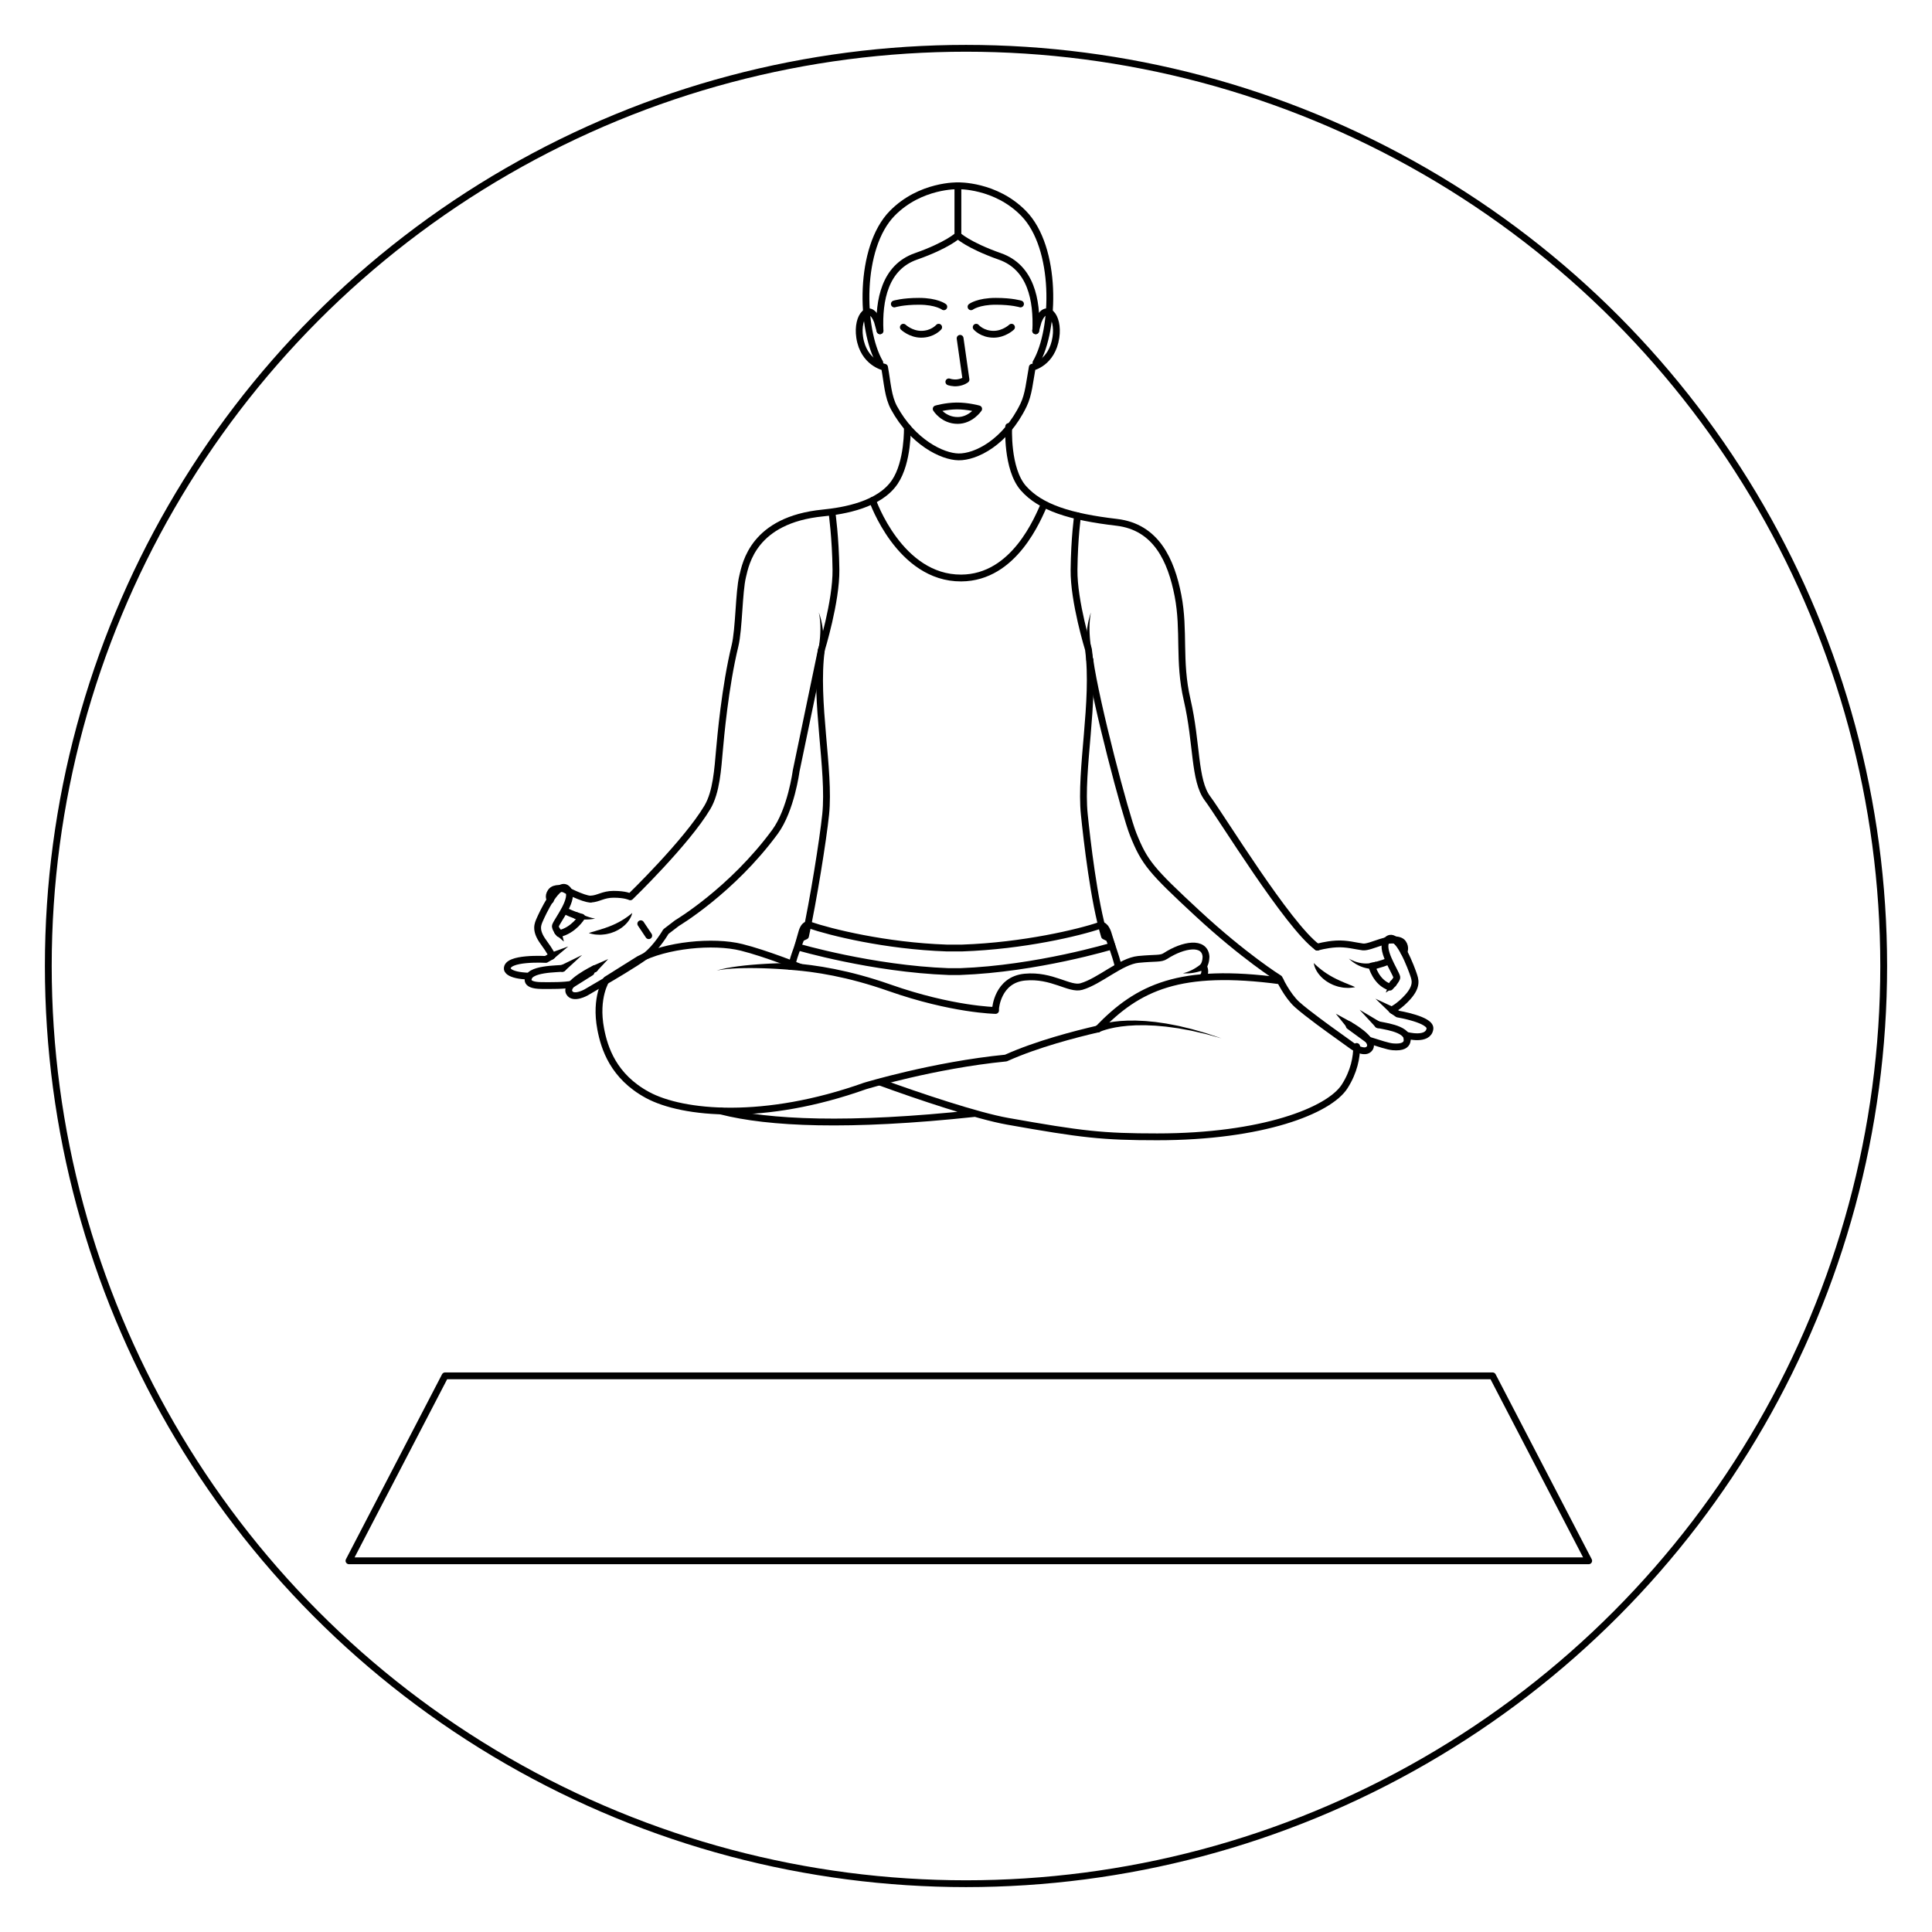 <svg xmlns="http://www.w3.org/2000/svg" viewBox="0 0 1133.858 1133.858">
  <path fill="none" stroke="#000" stroke-width="4" stroke-linecap="round" stroke-linejoin="round" stroke-miterlimit="10" d="M813.784 552.026s7.339-1.739 9.553 1.42c1.95 2.777.573 5.304.573 5.304M516.347 212.86c-11.36-19.595-12.448-67.529 7.295-87.667 16.514-16.833 38.531-16.16 38.531-16.16v29.088s-5.914 5.771-24.657 12.361c-18.147 6.381-21.884 25.594-21.054 43.624M607.996 212.86c11.36-19.595 12.45-67.529-7.295-87.667-16.51-16.833-38.526-16.16-38.526-16.16v29.088s5.915 5.771 24.652 12.361c18.147 6.381 21.886 25.594 21.056 43.624M376.058 542.128l4.675 7.004M591.985 250.329s-1.359 24.861 8.646 36.199c10.005 11.34 27.492 16.838 54.693 20.01 23.254 2.712 32.017 22.344 36.021 43.023 3.999 20.677.083 38.333 5.337 61.029 5.979 25.812 4.004 47.359 12.007 58.028 8.003 10.672 47.059 74.579 64.403 87.253M469.759 567.698s-20.455-8.203-34.509-11.705c-16.723-4.162-44.53-1.407-60.317 7.056l-19.083 11.964s-6.831 10.266-3.307 28.86c2.119 11.177 7.341 27.861 27.492 38.769 20.644 11.171 68.487 15.772 127.546-5.274 0 0 40.327-12.254 82.762-16.423l.317-.143c18.004-8.064 40.302-13.809 53.703-16.929"/>
  <path fill="none" stroke="#000" stroke-width="4" stroke-linecap="round" stroke-linejoin="round" stroke-miterlimit="10" d="M584.294 591.844s1.159-16.857 17.17-18.388c16.006-1.526 26.176 7.549 33.181 5.535 10.765-3.107 23.206-14.929 33.459-15.93 10.257-1.001 13.049-.176 15.841-1.98 10.661-6.9 22.993-8.757 23.827.171 0 0 .178 3.398-1.581 5.956 0 0 1.229 1.394.76 3.969-.156.864-.499 1.678-1.672 2.582M512.096 293.699s15.833 45.706 52.015 45.522c31.392-.161 45.17-35.46 48.67-43.131M584.294 591.844v1.168s-25.351-.334-62.369-13.34c-23.805-8.364-43.403-11.442-58.312-12.517M751.461 575.656c-59.031-7.886-83.462 3.674-107.098 28.217M516.473 635.076c22.594 8.275 57.156 19.832 74.813 22.969 43.759 7.779 55.779 9.141 87.882 9.141 61.532 0 100.888-15.368 109.977-29.585 5.567-8.707 7.078-17.168 7.056-23.449M423.291 652.089c27.607 7.054 74.499 9.358 148.993 1.361"/>
  <path d="M771.054 565.19l.244.248.679.667 1.068.977c.401.374.893.757 1.394 1.187.521.413 1.065.868 1.669 1.308.307.215.605.451.916.682l.981.669c.642.478 1.378.872 2.07 1.34.722.425 1.465.844 2.204 1.265.768.375 1.512.796 2.275 1.161.78.327 1.518.73 2.267 1.053a47.32 47.32 0 012.179.943l2.008.803c.624.268 1.199.536 1.726.719.524.188.98.394 1.359.555.758.328 1.196.564 1.196.564s-.468.113-1.295.226c-.413.054-.92.129-1.5.167-.584.069-1.239.078-1.953.041-.714-.034-1.495-.065-2.313-.163-.81-.139-1.667-.3-2.551-.496-.877-.216-1.763-.534-2.663-.85-.898-.325-1.758-.795-2.64-1.207-.838-.5-1.684-.995-2.46-1.565-.76-.595-1.521-1.158-2.159-1.827-.672-.624-1.25-1.3-1.769-1.96-.523-.654-.948-1.332-1.322-1.955a14.355 14.355 0 01-.869-1.793c-.247-.531-.374-1.047-.5-1.445-.219-.825-.241-1.314-.241-1.314z"/>
  <path fill="none" stroke="#000" stroke-width="4" stroke-linecap="round" stroke-linejoin="round" stroke-miterlimit="10" d="M772.804 555.652l.287.217s5.215-1.546 11.134-1.874c6.244-.348 11.247 1.196 15.65 1.748 4.408.549 16.914-6.917 20.045-2.968"/>
  <path d="M707.281 568.885l-.146.066-.43.188c-.356.147-.857.344-1.461.549a30.104 30.104 0 01-4.465 1.162c-.816.153-1.64.259-2.409.324-.768.07-1.485.101-2.097.093a15.643 15.643 0 01-1.469-.053l-.551-.038.536-.134c.341-.078.822-.206 1.388-.394a19.808 19.808 0 001.891-.705 22.881 22.881 0 002.064-.988 27.196 27.196 0 003.557-2.265c.455-.339.816-.637 1.058-.843.123-.105.212-.184.259-.232l.095-.087a2.028 2.028 0 112.217 3.338l-.037.019zM339.223 535.585s.569.286 1.489.698c.91.41 2.139.93 3.391 1.396 1.251.467 2.528.871 3.509 1.094.979.228 1.663.283 1.663.283s-.654.196-1.688.342c-1.031.15-2.424.238-3.817.253a59.17 59.17 0 01-5.599-.207l-.056-.005a2.04 2.04 0 111.108-3.854zM371.04 535.807s-.061.486-.346 1.292c-.159.387-.328.892-.62 1.401a14.426 14.426 0 01-1.022 1.716c-.432.586-.911 1.231-1.495 1.834-.287.307-.599.607-.913.923-.322.303-.68.577-1.033.874-.697.612-1.513 1.096-2.326 1.623-.832.486-1.717.914-2.605 1.323-.919.325-1.82.72-2.749.948-.928.226-1.841.466-2.737.588-.899.11-1.77.189-2.59.249-.826.011-1.607-.029-2.321-.065l-1.023-.074c-.324-.041-.632-.108-.919-.157-.574-.094-1.072-.218-1.479-.311-.814-.193-1.269-.35-1.269-.35s.46-.192 1.247-.446c.394-.124.868-.285 1.409-.421.542-.131 1.142-.338 1.79-.547.648-.205 1.349-.393 2.081-.602a47.145 47.145 0 012.263-.73c.781-.241 1.552-.578 2.361-.828.799-.281 1.576-.638 2.378-.937.781-.339 1.553-.699 2.317-1.046.729-.406 1.504-.723 2.185-1.142l1.039-.575c.33-.203.647-.411.972-.598.644-.38 1.22-.791 1.778-1.154.534-.387 1.059-.724 1.489-1.064l1.146-.885.731-.61.261-.229z"/>
  <path fill="none" stroke="#000" stroke-width="4" stroke-linecap="round" stroke-linejoin="round" stroke-miterlimit="10" d="M346.721 527.641c4.44-.135 7.139-2.792 13.392-2.792 7.004 0 9.788 1.485 9.788 1.485s33.037-31.934 45.261-52.535c5.326-8.976 6.092-22.67 7.091-33.676.647-7.078 3.211-36.826 9.104-61.135 2.404-9.92 2.247-31.5 4.482-40.695 1.813-7.48 6.318-33.2 47.113-37.239 12.534-1.24 33.198-4.84 42.189-18.175 7.942-11.781 7.378-32.092 7.378-32.092"/>
  <path fill="none" stroke="#000" stroke-width="4" stroke-linecap="round" stroke-linejoin="round" stroke-miterlimit="10" d="M464.974 565.835c.504-3.843 5.165-15.248 5.165-15.248l2.608-1.233c4.542-20.72 10.304-56.589 11.827-71.398 2.671-26.013-6.618-66.309-2.529-96.53 0 0 8.783-28.399 8.559-47.074-.226-18.981-2.328-33.543-2.328-33.543"/>
  <path d="M463.802 569.176s-2.672-.238-6.73-.483c-4.05-.248-9.461-.485-14.876-.533-1.355-.023-2.707-.007-4.04 0-1.334-.005-2.642.056-3.913.08-1.27.03-2.492.114-3.657.164-1.163.06-2.256.17-3.271.243-1.016.071-1.934.214-2.757.3-.824.083-1.534.198-2.118.304l-1.843.311 1.807-.48c.575-.16 1.276-.341 2.091-.5.813-.162 1.727-.391 2.735-.556 1.008-.167 2.099-.379 3.259-.547 1.161-.158 2.384-.356 3.655-.504 1.27-.142 2.584-.324 3.921-.443 1.337-.131 2.696-.273 4.057-.375a298.391 298.391 0 0114.998-.843c4.09-.129 6.846-.139 6.846-.139h.007a2.002 2.002 0 01.014 4.004 1.141 1.141 0 01-.185-.003zM643.54 602.051s.245-.107.857-.329c.305-.119.639-.219 1.039-.345.4-.127.859-.273 1.372-.397 1.024-.291 2.272-.554 3.7-.842 1.434-.228 3.045-.54 4.813-.692.883-.082 1.8-.214 2.752-.263l2.945-.16c1.01-.079 2.047-.034 3.106-.053 1.059.011 2.141-.043 3.237.023 2.192.123 4.461.141 6.745.41l3.452.329c1.155.118 2.304.318 3.458.474l3.451.498 3.395.646 3.337.643c1.1.208 2.168.505 3.229.748 2.111.528 4.168.958 6.083 1.508l5.391 1.553c1.676.455 3.184.964 4.519 1.419l3.462 1.16 3.014 1.01-3.065-.846-3.515-.97c-1.355-.382-2.883-.807-4.578-1.17l-5.445-1.254c-1.931-.444-4-.76-6.119-1.17-1.064-.183-2.136-.421-3.237-.568l-3.335-.457-3.385-.456-3.427-.306c-1.144-.092-2.283-.228-3.424-.282l-3.402-.139c-2.251-.144-4.466-.039-6.604-.045-1.07-.007-2.117.104-3.143.148-1.024.074-2.031.083-2.998.213l-2.823.307c-.911.096-1.777.271-2.614.394-1.679.234-3.177.614-4.51.898-1.317.342-2.458.647-3.366.96-.909.286-1.625.576-2.039.747-.4.165-.679.302-.679.302a2 2 0 11-1.764-3.592l.07-.033.045-.021zM807.613 568.533l-.224.029c-.183.028-.389.042-.654.061-.524.023-1.255.046-2.107-.025a18.59 18.59 0 01-2.849-.428 16.33 16.33 0 01-1.546-.413c-.523-.14-1.03-.36-1.542-.542-.507-.198-.996-.442-1.48-.656l-1.367-.738c-.429-.261-.831-.531-1.213-.776-.387-.237-.714-.526-1.032-.757-.312-.243-.607-.446-.839-.669l-.616-.549-.532-.476.631.335.719.381c.27.157.605.283.955.44.357.144.722.338 1.141.471l1.295.44 1.403.364c.486.084.969.194 1.458.258.493.048.974.134 1.458.141.479.03.948.044 1.402.027a15.644 15.644 0 002.426-.226 12.43 12.43 0 001.612-.38c.18-.06.322-.107.375-.135l.137-.055a2.017 2.017 0 111.019 3.872l-.03.006z"/>
  <path fill="none" stroke="#000" stroke-width="4" stroke-linecap="round" stroke-linejoin="round" stroke-miterlimit="10" d="M932.376 915.999H204.807l56.394-108.531h614.78zM516.462 194.105l-1.537-5.543c-4.373-11.592-12.309-3.446-10.385 9.416 2.26 15.168 14.591 17.55 14.591 17.55 1.706 9.306 1.965 17.235 5.595 23.896 10.899 19.986 28.146 28.571 37.856 28.708 10.07.143 27.488-8.418 38.088-30.347 3.04-6.283 3.569-13.665 5.154-22.257 0 0 11.612-2.382 13.878-17.55 1.915-12.862-6.014-21.009-10.391-9.416l-1.537 5.543"/>
  <path fill="none" stroke="#000" stroke-width="4" stroke-linecap="round" stroke-linejoin="round" stroke-miterlimit="10" d="M574.363 239.963s-4.594 6.789-12.328 6.789c-8.442 0-12.606-6.789-12.606-6.789s5.454-1.617 11.898-1.715c6.44-.096 13.036 1.715 13.036 1.715z"/>
  <g fill="none" stroke="#000" stroke-width="4" stroke-linecap="round" stroke-linejoin="round" stroke-miterlimit="10">
    <path d="M530.154 192.04s4.269 4.073 10.365 4.128c6.834.061 10.364-4.128 10.364-4.128M593.635 192.04s-4.269 4.073-10.365 4.128c-6.839.061-10.365-4.128-10.365-4.128"/>
  </g>
  <path fill="none" stroke="#000" stroke-width="4" stroke-linecap="round" stroke-linejoin="round" stroke-miterlimit="10" d="M553.91 180.042s-4.208-3.209-14.52-3.209c-9.697-.002-14.521 1.559-14.521 1.559M569.878 180.042s4.208-3.209 14.521-3.209c9.697-.002 14.521 1.559 14.521 1.559M563.473 198.558l3.457 24.224s-1.672 1.418-4.881 1.839c-2.866.378-5.185-.514-5.185-.514"/>
  <path d="M479.065 387.305l.284-1.139c.176-.735.41-1.8.659-3.087a85.29 85.29 0 001.284-9.56c.044-.876.123-1.757.138-2.622.012-.865.063-1.722.033-2.546-.022-.825-.006-1.63-.072-2.384-.058-.755-.074-1.479-.158-2.136l-.215-1.802c-.07-.537-.176-.996-.24-1.38l-.223-1.206.389 1.163c.118.372.289.819.435 1.344l.47 1.774c.178.651.296 1.37.463 2.127.175.757.272 1.564.413 2.399.149.835.219 1.703.331 2.586.109.884.155 1.783.236 2.685.114 1.803.179 3.613.177 5.311a88.722 88.722 0 01-.11 4.647 77.701 77.701 0 01-.231 3.299l-.132 1.272a2.007 2.007 0 11-3.946-.682l.015-.063z"/>
  <path fill="none" stroke="#000" stroke-width="4" stroke-linecap="round" stroke-linejoin="round" stroke-miterlimit="10" d="M656.262 567.208c-1.377-6.375-5.294-16.469-5.294-16.469l-2.783-1.385c-6.153-20.075-10.305-56.589-11.825-71.398-2.671-26.013 6.518-66.631 2.432-96.849 0 0-8.685-28.08-8.459-46.755.226-18.981 2.071-31.625 2.071-31.625"/>
  <path d="M637.623 387.521l-.102-1.249a81.476 81.476 0 01-.161-3.239 94.24 94.24 0 01-.032-4.559c.024-1.665.108-3.439.24-5.207.087-.884.139-1.766.253-2.632.113-.866.191-1.717.337-2.535.138-.819.24-1.61.408-2.353.161-.743.277-1.448.448-2.088l.449-1.744c.14-.517.3-.958.412-1.324l.368-1.146-.201 1.187c-.058.378-.153.831-.217 1.358l-.194 1.771c-.078.646-.091 1.356-.144 2.099-.06.742-.048 1.532-.067 2.342-.028.81.015 1.652.027 2.502.01.85.083 1.716.121 2.577a90.087 90.087 0 001.15 9.409c.224 1.269.435 2.319.594 3.045l.257 1.125.011.049a2.006 2.006 0 11-3.957.612z"/>
  <path fill="none" stroke="#000" stroke-width="4" stroke-linecap="round" stroke-linejoin="round" stroke-miterlimit="10" d="M323.041 528.301s-1.757-2.102.334-5.02c2.076-2.896 7.56-1.596 7.56-1.596s11.449 6.017 15.576 5.973"/>
  <path fill="none" stroke="#000" stroke-width="4" stroke-linecap="round" stroke-linejoin="round" stroke-miterlimit="10" d="M331.322 534.405s5.969 2.994 10.061 3.869c0 0-4.716 7.773-13.205 9.66 0 0-2.653-3.329-2.193-4.664 1.159-3.346 11.542-16.024 7.198-21.271-5.524-6.668-15.468 15.604-16.273 17.459-1.188 2.74-3.194 6.316 2.017 13.42 4.397 6.001 5.083 8.06 5.083 8.06l-3.645 2.124s-23.304-1.355-22.633 5.608c0 0-.015 3.852 12.94 4.227-.076.222-4.121 5.424 7.219 5.502 5.469.041 13.364.124 17.926-.834l11.026-6.918M330.284 568.213c-1.978.591-21.356-.111-20.268 7.308"/>
  <path fill="none" stroke="#000" stroke-width="4" stroke-linecap="round" stroke-linejoin="round" stroke-miterlimit="10" d="M482.044 381.425l-14.81 71.09s-2.975 22.846-12.443 35.728c-25.286 34.401-57.446 53.494-57.446 53.494l-6.54 5.005s-5.45 9.445-11.848 14.239c-6.399 4.794-22.251 13.987-22.251 13.987l-12.76 7.471s-7.499 4.247-9.825.156c-3.116-5.493 14.903-14.126 14.903-14.126M563.507 570.206c45.096-1.657 89.111-14.99 89.111-14.99l-2.471-7.929c-2.097-5.537-4.62-4.182-4.62-4.182-12.176 4.186-44.784 12.011-80.8 13.264h-9.198c-36.017-1.253-68.318-9.332-80.486-13.52 0 0-3.003-1.5-4.625 4.909l-2.28 7.958s43.513 12.834 88.606 14.491h6.763zM814.839 564.133s-5.576 2.319-9.731 2.807c0 0 2.375 9.714 10.652 12.389 0 0 4.347-4.499 4.008-5.873-.842-3.439-10.439-17.033-5.615-21.853 6.123-6.119 14.751 18.366 15.377 20.29.929 2.84 2.597 6.585-3.257 13.173-4.946 5.565-9.401 7.66-9.401 7.66l3.478 2.382s19.841 3.283 18.842 8.765c-1.09 7.082-13.331 3.875-13.87 3.708 0 0 3.696 7.775-7.808 6.781-3.044-.267-7.491-1.83-14.256-3.923l-11.373-8.294"/>
  <path fill="none" stroke="#000" stroke-width="4" stroke-linecap="round" stroke-linejoin="round" stroke-miterlimit="10" d="M639.596 387.192c3.669 25.994 20.87 91.002 25.442 102.436 6.67 16.675 10.565 21.219 37.688 46.356 27.344 25.347 47.641 38.02 47.641 38.02l.356.224s4.547 9.916 10.47 15.285c5.919 5.372 20.844 16.006 20.844 16.006l12.007 8.633s7.07 4.931 9.766 1.075c3.617-5.178-12.124-13.854-12.124-13.854M808.599 601.268c1.915.771 17.305 2.019 17.287 8.772"/>
  <path d="M816.068 594.6l-8.837-8.47 11.096 5.169a2.027 2.027 0 11-2.259 3.301zM818.75 578.977l-5.469 3.561 2.365-6.083a2.1 2.1 0 113.104 2.522zM807.34 602.821l-9.419-10.208 11.938 7.101a2.022 2.022 0 01-2.066 3.474 2.092 2.092 0 01-.453-.367zM790.403 602.906l-6.434-7.983 8.999 4.914a2.04 2.04 0 11-2.565 3.069zM322.718 559.378l10.778-3.934-8.772 7.395a2.03 2.03 0 11-2.006-3.461zM329.382 546.252l1.556 6.337-4.961-4.238a2.1 2.1 0 113.405-2.099zM329.158 566.56l12.482-6.086-10.229 9.391a2.022 2.022 0 11-2.253-3.305zM347.869 566.836l9.076-3.973-6.765 7.238a2.042 2.042 0 11-2.311-3.265z"/>
  <circle fill="none" stroke="#000" stroke-width="4" stroke-linecap="round" stroke-linejoin="round" stroke-miterlimit="10" cx="566.929" cy="566.929" r="538.583"/>
</svg>
